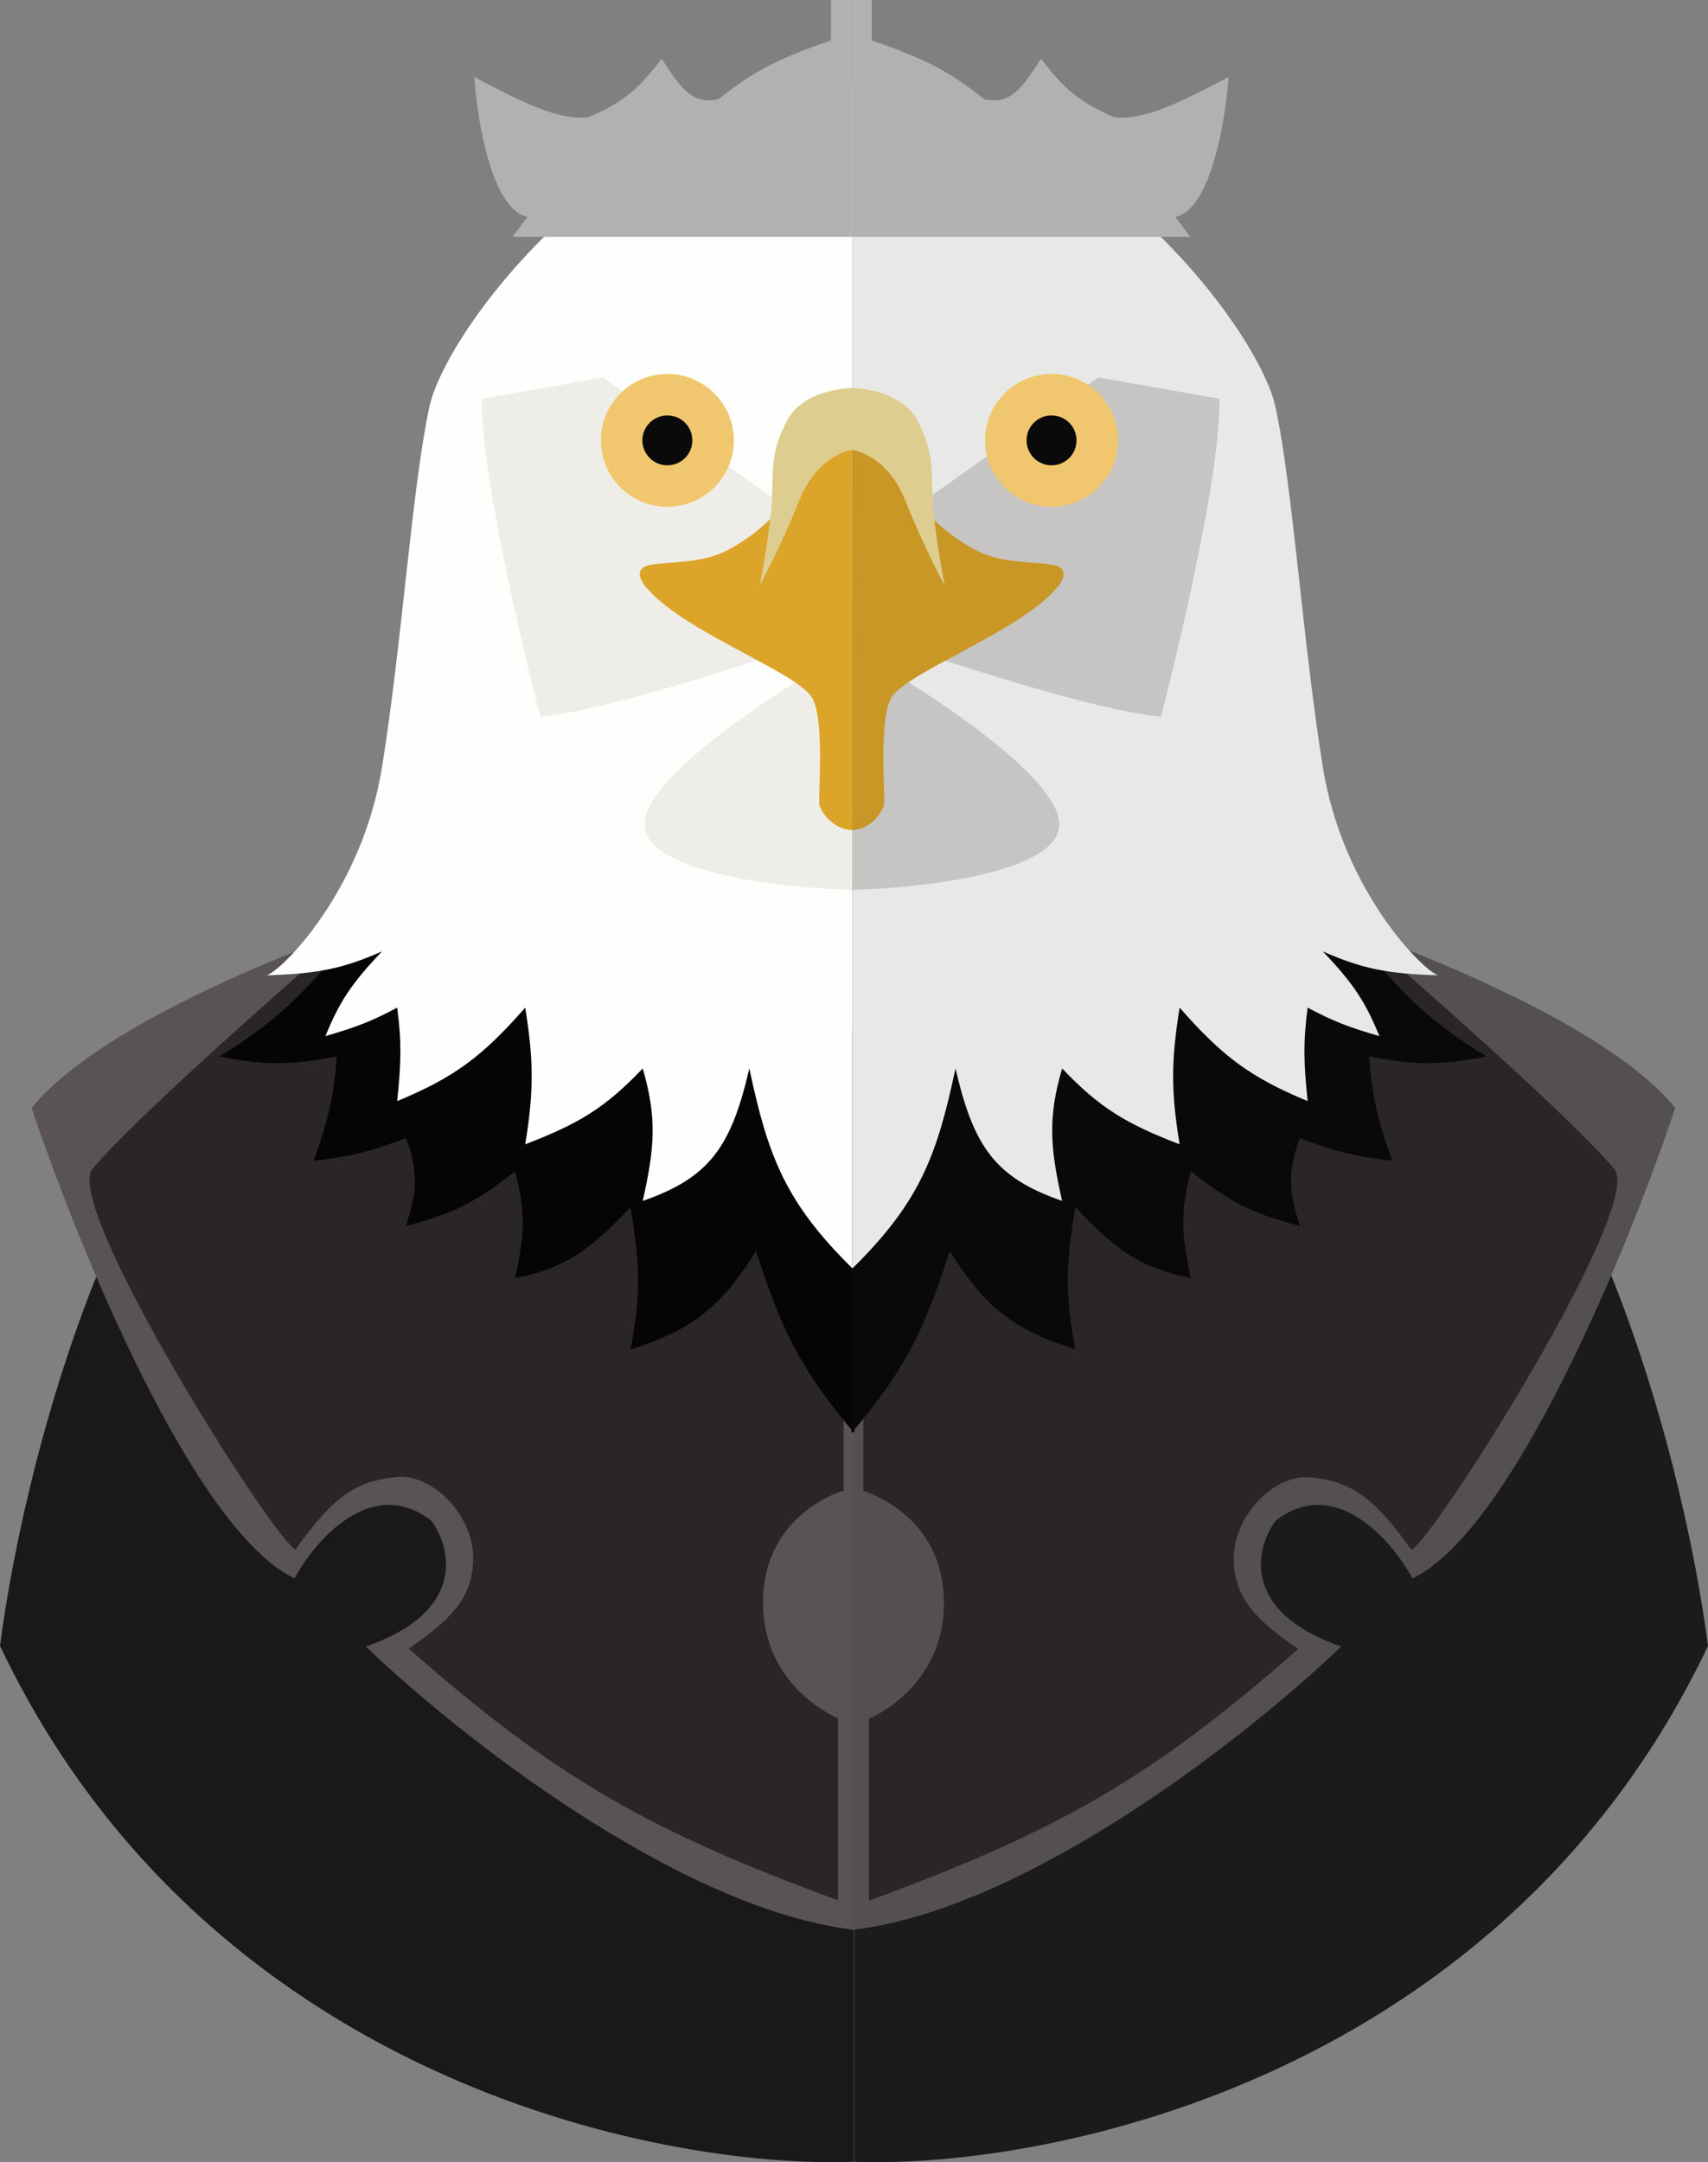 <svg width="49" height="62" viewBox="0 0 49 62" fill="none" xmlns="http://www.w3.org/2000/svg">
<rect x="0" y="0" width="49" height="62" fill="#808080" stroke="none"/>
<path d="M0 47.195C5.862 59.53 18.772 62.197 24.495 61.989V27.099H10.375C3.819 29.712 0.727 41.585 0 47.195Z" fill="#1A1919"/>
<path d="M49 47.195C43.138 59.53 30.228 62.197 24.505 61.989V27.099H38.625C45.181 29.712 48.273 41.585 49 47.195Z" fill="#1C1B1B"/>
<path d="M0.908 31.765C3.234 28.944 10.57 26.357 13.948 25.416H24.505V55.338C19.418 54.733 13.046 49.67 10.496 47.215C13.387 46.207 12.952 44.39 12.374 43.607C10.67 42.285 9.046 44.158 8.448 45.26C5.557 43.881 2.217 35.689 0.908 31.765Z" fill="#595353"/>
<path d="M48.061 31.765C45.736 28.944 38.399 26.357 35.022 25.416H24.465V55.338C29.551 54.733 35.923 49.67 38.473 47.215C35.583 46.207 36.017 44.39 36.596 43.607C38.3 42.285 39.923 44.158 40.522 45.26C43.413 43.881 46.753 35.689 48.061 31.765Z" fill="#555050"/>
<path d="M2.654 33.519C3.522 32.461 6.542 29.707 9.578 27.069L24.202 28.752V42.74C24.202 42.74 21.921 43.385 21.891 45.895C21.861 48.404 24.041 49.271 24.041 49.271V54.491C18.691 52.528 15.96 51.005 11.728 47.275C12.874 46.477 13.575 45.854 13.575 44.665C13.575 43.476 12.434 42.236 11.344 42.357C10.254 42.478 9.608 42.841 8.478 44.433C7.844 44.144 1.786 34.577 2.654 33.519Z" fill="#2B2626"/>
<path d="M46.315 33.529C45.447 32.471 42.428 29.718 39.392 27.079L24.767 28.762V42.75C24.767 42.75 27.048 43.395 27.079 45.905C27.109 48.414 24.929 49.281 24.929 49.281V54.501C30.279 52.538 33.01 51.015 37.242 47.285C36.096 46.487 35.395 45.864 35.395 44.675C35.395 43.486 36.535 42.246 37.626 42.367C38.716 42.488 39.361 42.851 40.492 44.443C41.125 44.154 47.183 34.587 46.315 33.529Z" fill="#2B2626"/>
<path d="M6.298 30.294C7.843 29.333 8.544 28.66 9.659 27.351L10.567 26.444L24.515 29.569V41.098C22.856 39.146 22.391 37.999 21.689 35.877C20.648 37.532 19.844 38.128 18.086 38.699C18.399 37.105 18.358 36.212 18.086 34.617C16.907 35.877 16.192 36.36 14.776 36.653C15.022 35.495 15.109 34.838 14.776 33.59C13.697 34.434 13.031 34.807 11.647 35.152C11.97 34.168 12.006 33.616 11.647 32.632C10.608 33.032 10.03 33.164 9.003 33.287C9.454 31.986 9.588 31.337 9.659 30.294C8.346 30.545 7.61 30.558 6.298 30.294Z" fill="#050504"/>
<path d="M42.642 30.294C41.096 29.333 40.395 28.66 39.281 27.351L38.372 26.444L24.424 29.569V41.098C26.083 39.146 26.548 37.999 27.25 35.877C28.291 37.532 29.095 38.128 30.853 38.699C30.54 37.105 30.581 36.212 30.853 34.617C32.032 35.877 32.748 36.36 34.164 36.653C33.918 35.495 33.831 34.838 34.164 33.59C35.243 34.434 35.909 34.807 37.292 35.152C36.97 34.168 36.933 33.616 37.292 32.632C38.331 33.032 38.91 33.164 39.937 33.287C39.485 31.986 39.351 31.337 39.281 30.294C40.593 30.545 41.329 30.558 42.642 30.294Z" fill="#090908"/>
<path d="M24.455 36.371V2.499C17.801 2.78 12.818 9.413 12.323 11.65C11.829 13.887 11.537 18.407 10.961 21.99C10.385 25.573 8.055 27.857 7.65 27.966C9.151 27.924 9.864 27.762 10.961 27.281C10.056 28.226 9.726 28.758 9.336 29.71C10.217 29.455 10.672 29.28 11.395 28.893C11.526 29.889 11.508 30.482 11.395 31.574C13.033 30.894 13.834 30.3 15.068 28.893C15.308 30.401 15.322 31.258 15.068 32.813C16.599 32.225 17.358 31.773 18.439 30.637C18.85 32.055 18.785 32.897 18.439 34.436C20.372 33.767 20.98 32.867 21.497 30.637C22.028 33.129 22.513 34.461 24.455 36.371Z" fill="#FEFFFC"/>
<path d="M24.455 36.371V2.499C31.108 2.78 36.092 9.413 36.586 11.65C37.081 13.887 37.373 18.407 37.949 21.99C38.525 25.573 40.855 27.857 41.259 27.966C39.758 27.924 39.045 27.762 37.949 27.281C38.853 28.226 39.183 28.758 39.573 29.71C38.692 29.455 38.237 29.28 37.514 28.893C37.384 29.889 37.401 30.482 37.514 31.574C35.876 30.894 35.076 30.3 33.841 28.893C33.601 30.401 33.587 31.258 33.841 32.813C32.311 32.225 31.552 31.773 30.47 30.637C30.059 32.055 30.124 32.897 30.47 34.436C28.537 33.767 27.929 32.867 27.412 30.637C26.881 33.129 26.396 34.461 24.455 36.371Z" fill="#E8E9E7"/>
<path d="M17.3 10.824L23.497 15.218L23.264 18.412C23.264 18.412 17.804 20.33 15.503 20.549C15.503 20.549 13.787 13.968 13.828 11.438L17.3 10.824Z" fill="#EFEDE7"/>
<path d="M31.509 10.824L25.312 15.218L25.545 18.412C25.545 18.412 31.005 20.33 33.306 20.549C33.306 20.549 35.022 13.968 34.981 11.438L31.509 10.824Z" fill="#C7C5C3"/>
<path d="M30.389 23.602C30.316 22.192 26.396 19.682 24.445 18.604V25.517C26.456 25.467 30.462 25.013 30.389 23.602Z" fill="#C7C5C3"/>
<path d="M18.491 23.602C18.563 22.192 22.484 19.682 24.435 18.604V25.517C22.424 25.467 18.418 25.013 18.491 23.602Z" fill="#EFEDE7"/>
<path d="M17.3 10.824L23.497 15.218L23.264 18.412C23.264 18.412 17.804 20.33 15.503 20.549C15.503 20.549 13.787 13.968 13.828 11.438L17.3 10.824Z" fill="#EFEDE7"/>
<path d="M21.053 12.628C21.053 13.68 20.199 14.532 19.146 14.532C18.092 14.532 17.238 13.68 17.238 12.628C17.238 11.576 18.092 10.723 19.146 10.723C20.199 10.723 21.053 11.576 21.053 12.628Z" fill="#F0C76F"/>
<path d="M19.862 12.628C19.862 13.023 19.542 13.343 19.146 13.343C18.75 13.343 18.429 13.023 18.429 12.628C18.429 12.232 18.75 11.912 19.146 11.912C19.542 11.912 19.862 12.232 19.862 12.628Z" fill="#0A0A0A"/>
<path d="M31.509 10.824L25.312 15.218L25.545 18.412C25.545 18.412 31.005 20.33 33.306 20.549C33.306 20.549 35.022 13.968 34.981 11.438L31.509 10.824Z" fill="#C7C5C3"/>
<path d="M32.075 12.628C32.075 13.68 31.221 14.532 30.167 14.532C29.114 14.532 28.259 13.68 28.259 12.628C28.259 11.576 29.114 10.723 30.167 10.723C31.221 10.723 32.075 11.576 32.075 12.628Z" fill="#F0C76F"/>
<path d="M30.884 12.628C30.884 13.023 30.563 13.343 30.167 13.343C29.771 13.343 29.451 13.023 29.451 12.628C29.451 12.232 29.771 11.912 30.167 11.912C30.563 11.912 30.884 12.232 30.884 12.628Z" fill="#0A0A0A"/>
<path d="M24.445 23.804L24.434 11.973C24.091 11.942 23.395 12.345 23.032 13.444C22.668 14.542 21.659 15.369 20.862 15.782C20.064 16.195 19.075 16.089 18.601 16.212C18.127 16.336 18.459 16.78 18.601 16.911C19.691 18.15 22.948 19.308 23.314 20.035C23.68 20.762 23.445 22.937 23.516 23.119C23.587 23.3 23.876 23.766 24.445 23.804Z" fill="#DCA429"/>
<path d="M24.445 23.804L24.434 11.973C24.747 11.932 25.474 12.345 25.837 13.444C26.201 14.542 27.21 15.369 28.007 15.782C28.805 16.195 29.794 16.089 30.268 16.212C30.742 16.336 30.409 16.78 30.268 16.911C29.178 18.15 25.921 19.308 25.555 20.035C25.189 20.762 25.424 22.937 25.353 23.119C25.282 23.3 25.013 23.766 24.445 23.804Z" fill="#C99725"/>
<path d="M22.921 14.371C23.465 13.001 24.455 12.9 24.455 12.9V11.126C24.455 11.126 23.072 11.126 22.577 12.063C22.083 13.001 22.184 13.545 22.143 14.361C22.103 15.177 21.8 16.78 21.8 16.78C21.8 16.78 22.375 15.742 22.921 14.371Z" fill="#DDCD8F"/>
<path d="M25.979 14.371C25.434 13.001 24.445 12.9 24.445 12.9V11.126C24.445 11.126 25.827 11.126 26.322 12.063C26.816 13.001 26.715 13.545 26.756 14.361C26.796 15.177 27.099 16.78 27.099 16.78C27.099 16.78 26.524 15.742 25.979 14.371Z" fill="#DDCD8F"/>
<path d="M15.129 6.218C14.112 6.008 13.689 3.457 13.605 2.207C15.424 3.176 16.128 3.418 16.875 3.366C17.914 2.92 18.345 2.521 18.984 1.683C19.575 2.623 19.92 3.008 20.619 2.842C21.62 2.033 22.342 1.675 23.839 1.159V0H24.424V6.792H14.705L15.129 6.218Z" fill="#B1B1B1"/>
<path d="M33.72 6.218C34.737 6.008 35.16 3.457 35.244 2.207C33.425 3.176 32.721 3.418 31.974 3.366C30.935 2.92 30.504 2.521 29.864 1.683C29.274 2.623 28.929 3.008 28.229 2.842C27.229 2.033 26.506 1.675 25.01 1.159V0H24.424V6.792H34.144L33.72 6.218Z" fill="#B1B1B1"/>
</svg>
